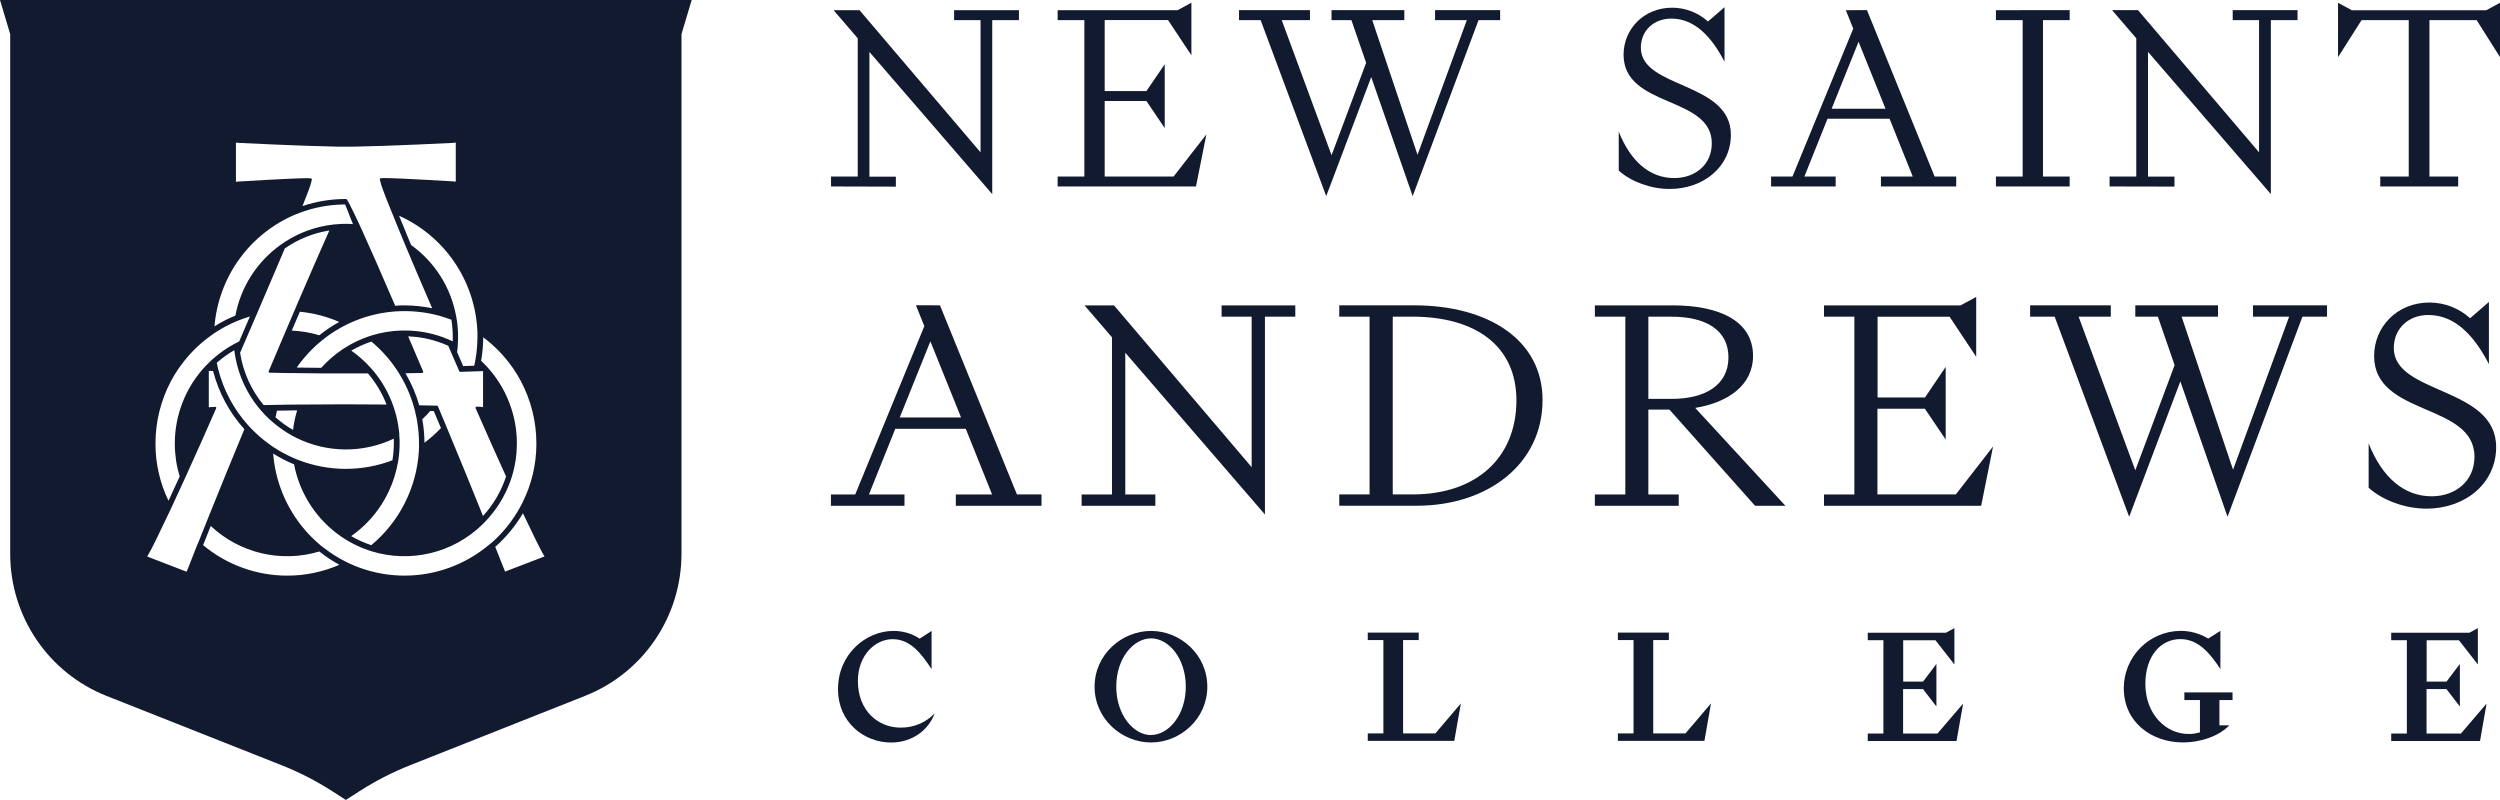 <svg width="150" height="48" viewBox="0 0 150 48" fill="none" xmlns="http://www.w3.org/2000/svg">
<g clip-path="url(#clip0_330_2)">
<path d="M12.928 24.414C12.919 24.414 12.912 24.4 12.9 24.399C12.757 24.403 12.89 24.409 12.928 24.414Z" fill="#121A30"/>
<path d="M0 0L0.612 2.048V33.231C0.612 35.069 1.163 36.864 2.192 38.384C3.221 39.903 4.681 41.076 6.383 41.751L16.896 45.913C17.958 46.334 18.977 46.856 19.939 47.475L20.751 47.997L21.563 47.475C22.524 46.856 23.543 46.334 24.605 45.913L35.119 41.746C36.82 41.072 38.281 39.899 39.31 38.379C40.339 36.86 40.889 35.065 40.889 33.227V2.048L41.502 0H0ZM28.646 19.956V20.03C28.646 20.088 28.646 20.145 28.646 20.202C28.646 20.64 28.61 21.077 28.537 21.509C28.526 21.585 28.512 21.658 28.497 21.736C28.482 21.814 28.469 21.874 28.453 21.943L27.79 21.965L27.424 21.122C27.435 21.054 27.444 20.985 27.451 20.914C27.459 20.844 27.46 20.804 27.465 20.747V20.693C27.477 20.531 27.484 20.368 27.484 20.203C27.484 19.869 27.459 19.536 27.41 19.205C27.398 19.127 27.384 19.055 27.369 18.973C27.055 17.251 26.087 15.72 24.668 14.703C24.574 14.48 24.495 14.29 24.434 14.142L24.376 13.992C24.215 13.603 24.078 13.254 23.944 12.944C25.266 13.538 26.401 14.482 27.228 15.676C28.055 16.87 28.542 18.268 28.636 19.72C28.64 19.795 28.643 19.87 28.646 19.956ZM28.987 24.447V24.424C28.859 24.408 28.73 24.399 28.602 24.399C28.59 24.399 28.578 24.402 28.568 24.408C28.557 24.413 28.548 24.42 28.54 24.429C28.535 24.439 28.532 24.451 28.532 24.463C28.532 24.475 28.535 24.487 28.54 24.498C29.177 25.953 29.791 27.328 30.364 28.588C30.077 29.469 29.605 30.277 28.98 30.958C28.248 29.139 27.527 27.375 26.836 25.719L26.277 24.382C26.272 24.37 26.263 24.359 26.252 24.351C26.241 24.344 26.228 24.339 26.215 24.339L25.155 24.318C24.962 23.645 24.684 22.999 24.328 22.396L25.328 22.378C25.339 22.378 25.35 22.374 25.36 22.369C25.37 22.363 25.378 22.355 25.385 22.345C25.39 22.335 25.393 22.324 25.393 22.312C25.393 22.301 25.39 22.29 25.385 22.279C25.067 21.531 24.772 20.832 24.491 20.184C25.321 20.211 26.139 20.403 26.895 20.748L27.555 22.269C27.562 22.281 27.571 22.291 27.583 22.299C27.594 22.306 27.608 22.31 27.621 22.311L28.466 22.284L28.983 22.267V24.43C29.056 24.436 28.982 24.447 28.982 24.447H28.987ZM26.454 25.688C26.15 26.006 25.82 26.299 25.468 26.565C25.465 26.092 25.422 25.62 25.338 25.155C25.501 25.005 25.66 24.836 25.815 24.659H26.025C26.173 25.005 26.318 25.347 26.459 25.688H26.454ZM19.154 20.114C18.618 19.953 18.064 19.86 17.506 19.837C17.675 19.44 17.837 19.063 17.991 18.704C18.806 18.783 19.604 18.989 20.356 19.316C19.935 19.546 19.535 19.813 19.161 20.114H19.154ZM20.787 19.48L21.012 19.374C21.817 19.007 22.677 18.779 23.558 18.699L23.761 18.683C24.558 18.632 25.359 18.701 26.136 18.888L26.371 18.949C26.609 19.015 26.849 19.099 27.083 19.183C27.138 19.52 27.165 19.86 27.165 20.202C27.165 20.296 27.165 20.389 27.165 20.482L27.138 20.468C27.052 20.428 26.964 20.39 26.875 20.352C26.064 20.009 25.193 19.832 24.313 19.831H24.282H24.152H24.103C23.497 19.846 22.895 19.944 22.315 20.121L22.089 20.196C21.611 20.362 21.153 20.581 20.724 20.85C20.661 20.889 20.597 20.929 20.535 20.971C20.072 21.285 19.648 21.654 19.274 22.07C18.786 22.07 18.294 22.061 17.804 22.053C18.217 21.46 18.709 20.926 19.267 20.467C19.316 20.425 19.368 20.386 19.416 20.346L19.45 20.319C19.867 19.995 20.314 19.715 20.787 19.48ZM17.775 18.389L17.69 18.585L17.139 19.873L17.053 20.076C16.765 20.751 16.457 21.477 16.125 22.265C16.119 22.275 16.116 22.286 16.116 22.297C16.116 22.309 16.119 22.32 16.125 22.33C16.131 22.34 16.139 22.348 16.149 22.354C16.159 22.359 16.17 22.363 16.181 22.363L17.303 22.384H17.535C18.067 22.392 18.598 22.399 19.127 22.402H19.39C20.292 22.402 21.19 22.402 22.073 22.402C22.549 22.957 22.928 23.589 23.193 24.272C21.523 24.255 19.842 24.254 18.193 24.272H17.98C17.519 24.272 17.06 24.284 16.607 24.291L15.819 24.306C15.072 23.407 14.583 22.32 14.406 21.163L14.722 20.435C14.958 19.889 15.19 19.353 15.411 18.838L15.509 18.609C16.163 17.092 16.728 15.765 17.09 14.906C17.887 14.349 18.8 13.981 19.76 13.83C19.27 14.93 18.599 16.462 17.771 18.389H17.775ZM17.829 24.622C17.713 25.005 17.63 25.398 17.582 25.795C17.207 25.579 16.854 25.325 16.53 25.038C16.557 24.905 16.586 24.772 16.619 24.64C17.014 24.633 17.415 24.627 17.825 24.622H17.829ZM15.502 24.439C15.555 24.505 15.607 24.57 15.663 24.632C15.829 24.825 16.005 25.008 16.192 25.18C16.248 25.234 16.308 25.287 16.367 25.33C16.743 25.655 17.153 25.938 17.591 26.173C17.655 26.207 17.72 26.24 17.786 26.273C18.694 26.722 19.691 26.959 20.702 26.967C21.714 26.975 22.715 26.754 23.63 26.319C23.63 26.41 23.63 26.502 23.63 26.595C23.629 26.937 23.601 27.279 23.546 27.617C21.723 28.311 19.709 28.303 17.892 27.595C17.826 27.569 17.762 27.545 17.699 27.518C17.225 27.317 16.771 27.072 16.343 26.785C16.29 26.747 16.235 26.708 16.183 26.669L16.141 26.641C15.734 26.346 15.355 26.013 15.01 25.647L14.991 25.625C14.949 25.581 14.907 25.538 14.867 25.491C14.021 24.545 13.414 23.408 13.097 22.176C13.085 22.131 13.076 22.086 13.066 22.041L13.051 21.976C13.036 21.907 13.019 21.838 13.005 21.769C13.329 21.482 13.682 21.228 14.058 21.012C14.058 21.052 14.068 21.093 14.073 21.133C14.091 21.253 14.11 21.371 14.132 21.489C14.342 22.569 14.81 23.582 15.497 24.439H15.502ZM23.865 27.822C23.878 27.749 23.892 27.672 23.902 27.601C23.951 27.27 23.976 26.936 23.977 26.602C23.977 26.438 23.977 26.274 23.957 26.113V26.078C23.957 26.018 23.957 25.96 23.944 25.902C23.895 25.436 23.799 24.976 23.656 24.531C23.634 24.465 23.613 24.399 23.589 24.333C23.326 23.592 22.936 22.902 22.438 22.296C22.385 22.233 22.332 22.172 22.269 22.101C21.915 21.7 21.515 21.343 21.077 21.037C21.46 20.815 21.864 20.633 22.284 20.494C22.865 20.978 23.374 21.543 23.795 22.172C23.826 22.218 23.856 22.266 23.886 22.312L23.917 22.362C24.315 22.993 24.622 23.678 24.829 24.396L24.842 24.444C24.857 24.492 24.871 24.541 24.884 24.593C24.926 24.754 24.962 24.917 24.993 25.081C25.008 25.153 25.02 25.231 25.033 25.299C25.104 25.73 25.14 26.167 25.14 26.605C25.14 26.669 25.14 26.732 25.14 26.797V26.851C25.14 26.927 25.14 27 25.131 27.08C25.063 28.164 24.775 29.223 24.284 30.192C23.793 31.16 23.11 32.017 22.277 32.711C21.857 32.571 21.452 32.389 21.07 32.167C22.532 31.143 23.534 29.582 23.86 27.822H23.865ZM14.156 8.556L14.295 8.572C14.305 8.572 18.103 8.764 20.311 8.801H21.19C23.398 8.764 27.197 8.574 27.207 8.572L27.346 8.556V10.901L27.21 10.884C27.194 10.884 23.911 10.684 23.092 10.684C23.012 10.682 22.932 10.685 22.853 10.693C22.844 10.694 22.834 10.697 22.826 10.701C22.817 10.706 22.81 10.712 22.804 10.72C22.798 10.727 22.794 10.736 22.792 10.745C22.789 10.755 22.789 10.764 22.791 10.774C22.839 10.993 22.904 11.208 22.987 11.416C23.077 11.661 23.203 11.986 23.412 12.501L23.509 12.739C23.633 13.046 23.776 13.392 23.935 13.787L24.397 14.903C24.75 15.742 25.291 17.023 25.931 18.496C25.385 18.382 24.829 18.324 24.272 18.323C24.102 18.323 23.923 18.323 23.711 18.345C22.862 16.367 22.178 14.812 21.681 13.724L21.585 13.517C21.287 12.886 21.074 12.431 20.93 12.17C20.881 12.079 20.842 12.021 20.809 11.965C20.802 11.956 20.792 11.949 20.782 11.945C20.771 11.94 20.759 11.938 20.748 11.94C19.864 11.939 18.986 12.082 18.148 12.365C18.313 11.955 18.43 11.654 18.514 11.423C18.598 11.215 18.664 11.001 18.711 10.781C18.713 10.772 18.713 10.762 18.711 10.753C18.708 10.743 18.704 10.735 18.698 10.727C18.692 10.72 18.684 10.713 18.676 10.709C18.667 10.704 18.658 10.701 18.648 10.7C18.569 10.693 18.49 10.69 18.41 10.691C17.591 10.691 14.308 10.89 14.293 10.892L14.156 10.909V8.556ZM17.707 12.877C17.787 12.842 17.869 12.809 17.953 12.779C18.81 12.453 19.718 12.28 20.635 12.268H20.706C20.754 12.368 20.813 12.524 20.881 12.699C20.964 12.914 21.064 13.178 21.178 13.447C20.849 13.422 20.518 13.425 20.189 13.456C20.115 13.456 20.04 13.468 19.964 13.477C18.956 13.593 17.988 13.94 17.133 14.49C17.032 14.555 16.933 14.622 16.835 14.691C15.419 15.7 14.447 17.221 14.123 18.934C13.688 19.113 13.268 19.329 12.869 19.579C12.989 18.125 13.503 16.731 14.356 15.549C15.209 14.368 16.368 13.444 17.707 12.877ZM10.266 22.851C10.327 22.738 10.391 22.624 10.458 22.513C10.525 22.402 10.607 22.276 10.68 22.163C10.714 22.11 10.75 22.061 10.786 22.013L10.814 21.976C11.317 21.272 11.931 20.656 12.632 20.151L12.663 20.129C12.717 20.09 12.771 20.051 12.826 20.013C13.252 19.725 13.706 19.479 14.18 19.28L14.342 19.216L14.384 19.199C14.585 19.121 14.79 19.049 14.994 18.991L14.35 20.488L14.253 20.536C14.189 20.567 14.126 20.599 14.065 20.631C13.629 20.867 13.219 21.149 12.844 21.474C12.786 21.522 12.729 21.572 12.674 21.624C12.562 21.727 12.455 21.835 12.349 21.946C12.291 22.009 12.233 22.071 12.176 22.136C11.568 22.826 11.108 23.634 10.823 24.51C10.801 24.574 10.781 24.64 10.762 24.707C10.39 25.974 10.397 27.323 10.781 28.587C10.539 29.119 10.315 29.606 10.11 30.048C9.592 28.975 9.325 27.797 9.329 26.605C9.329 25.295 9.651 24.006 10.266 22.851ZM11.805 32.766C11.529 33.459 11.343 33.932 11.275 34.113L11.197 34.304L8.962 33.441L8.831 33.386L8.906 33.263C9.077 32.98 9.567 31.988 10.184 30.673L10.287 30.455C10.506 29.983 10.749 29.459 11.011 28.885L11.133 28.618C11.72 27.331 12.337 25.947 12.969 24.502C12.974 24.492 12.977 24.48 12.977 24.468C12.977 24.457 12.974 24.445 12.969 24.435C12.969 24.426 12.951 24.426 12.943 24.421C12.898 24.424 12.852 24.424 12.806 24.421C12.713 24.417 12.62 24.424 12.528 24.441V22.253L12.786 22.262C13.121 23.56 13.765 24.758 14.661 25.752C13.969 27.419 13.24 29.203 12.495 31.059L12.413 31.265C12.218 31.75 12.042 32.188 11.89 32.57L11.805 32.766ZM17.23 34.538C15.388 34.537 13.604 33.89 12.187 32.709L12.645 31.559C13.504 32.364 14.557 32.928 15.7 33.196C16.843 33.465 18.037 33.428 19.161 33.089C19.538 33.39 19.94 33.657 20.363 33.887C19.375 34.318 18.308 34.54 17.23 34.538ZM29.354 32.676C28.213 33.64 26.824 34.259 25.348 34.463C23.871 34.667 22.367 34.447 21.01 33.829L20.785 33.722C20.311 33.487 19.862 33.206 19.444 32.881L19.399 32.847C19.352 32.809 19.304 32.772 19.25 32.733C18.429 32.053 17.752 31.214 17.26 30.265C16.768 29.317 16.472 28.279 16.388 27.213C16.787 27.464 17.207 27.681 17.643 27.859C17.812 28.742 18.153 29.583 18.647 30.333C19.141 31.082 19.777 31.727 20.52 32.228C20.581 32.27 20.645 32.311 20.708 32.35C21.137 32.618 21.595 32.838 22.073 33.004L22.3 33.079C23.446 33.43 24.663 33.468 25.828 33.188C26.993 32.909 28.062 32.322 28.925 31.488C28.976 31.44 29.026 31.39 29.074 31.338C29.76 30.638 30.287 29.798 30.62 28.874C30.652 28.784 30.681 28.696 30.711 28.603C31.103 27.334 31.113 25.976 30.74 24.701C30.72 24.635 30.701 24.568 30.678 24.504C30.397 23.631 29.941 22.825 29.338 22.136C29.281 22.071 29.223 22.007 29.165 21.946C29.066 21.841 28.965 21.739 28.867 21.646C28.948 21.181 28.991 20.71 28.995 20.238C29.649 20.727 30.225 21.315 30.701 21.98L30.734 22.026C30.766 22.073 30.801 22.119 30.832 22.166C30.91 22.281 30.981 22.399 31.054 22.517C31.127 22.636 31.185 22.742 31.246 22.856C31.861 24.01 32.183 25.298 32.183 26.607C32.186 27.846 31.897 29.069 31.34 30.175L31.31 30.232C31.284 30.284 31.257 30.338 31.228 30.39C30.788 31.205 30.209 31.936 29.518 32.549C29.457 32.592 29.406 32.634 29.354 32.678V32.676ZM30.418 34.251L30.305 34.298L30.215 34.075C30.139 33.882 29.965 33.439 29.715 32.811C30.371 32.231 30.932 31.551 31.377 30.796C31.973 32.05 32.432 32.99 32.598 33.264L32.672 33.387L30.418 34.251Z" fill="#121A30"/>
<path d="M49.862 11.188V10.59H51.464V2.298L50.014 0.611H51.571L58.833 9.142V1.209H57.246V0.611H61.137V1.209H59.535V11.648L52.165 3.116V10.6H53.752V11.199L49.862 11.188Z" fill="#121A30"/>
<path d="M69.883 3.854V7.686L68.785 6.06H66.281V10.59H70.416L72.384 8.062L71.759 11.188H63.459V10.59H65.061V1.209H63.459V0.611H70.66L71.484 0.162V3.318L70.081 1.203H66.281V5.465H68.785L69.883 3.854Z" fill="#121A30"/>
<path d="M79.894 9.314L81.968 3.766L81.083 1.206H79.891V0.608H84.259V1.206H82.334L85.051 9.289L88.011 1.206H86.104V0.608H90.009V1.206H88.713L84.76 11.768L82.273 4.625L79.573 11.768L75.637 1.206H74.341V0.608H78.598V1.206H76.903L79.894 9.314Z" fill="#121A30"/>
<path d="M98.451 2.862C98.451 5.33 103.853 4.885 103.853 8.089C103.853 10.005 102.214 11.338 100.175 11.338C99.062 11.338 97.872 10.909 97.124 10.235V7.896C97.841 9.704 99.001 10.684 100.45 10.684C101.701 10.684 102.708 9.888 102.708 8.6C102.708 5.734 97.414 6.486 97.414 3.281C97.414 1.765 98.606 0.461 100.344 0.461C101.132 0.467 101.891 0.761 102.479 1.289L103.471 0.431V3.705C102.726 2.265 101.716 1.115 100.283 1.115C99.214 1.115 98.451 1.85 98.451 2.862Z" fill="#121A30"/>
<path d="M112.018 0.608L116.076 10.59H117.373V11.188H112.856V10.59H114.764L113.375 7.126H109.65L108.264 10.59H110.14V11.188H106.266V10.59H107.549L111.195 1.715L110.748 0.611L112.018 0.608ZM113.131 6.524L111.514 2.507L109.897 6.523L113.131 6.524Z" fill="#121A30"/>
<path d="M124.18 0.608V1.206H122.579V10.59H124.18V11.188H119.755V10.59H121.36V1.209H119.755V0.611L124.18 0.608Z" fill="#121A30"/>
<path d="M126.575 11.188V10.59H128.176V2.298L126.724 0.608H128.281L135.543 9.139V1.206H133.962V0.608H137.852V1.206H136.251V11.645L128.881 3.113V10.597H130.468V11.196L126.575 11.188Z" fill="#121A30"/>
<path d="M140.282 3.429V0.165L141.106 0.614H149.179L150.002 0.165V3.429L148.598 1.206H145.767V10.59H147.491V11.188H142.815V10.59H144.524V1.209H141.693L140.282 3.429Z" fill="#121A30"/>
<path d="M56.397 18.319L61.016 29.665H62.491V30.347H57.35V29.668H59.526L57.947 25.73H53.715L52.136 29.668H54.269V30.347H49.856V29.668H51.313L55.46 19.57L54.956 18.316L56.397 18.319ZM57.663 25.046L55.823 20.48L53.985 25.046H57.663Z" fill="#121A30"/>
<path d="M64.897 30.347V29.668H66.719V20.238L65.07 18.322H66.84L75.099 28.03V19.002H73.295V18.322H77.718V19.002H75.896V30.869L67.517 21.163V29.668H69.321V30.347H64.897Z" fill="#121A30"/>
<path d="M92.553 24.001C92.553 27.852 89.255 30.344 85.004 30.344H80.356V29.665H82.174V18.999H80.356V18.319H84.826C89.325 18.319 92.553 20.41 92.553 24.001ZM83.565 18.999V29.665H84.757C88.631 29.665 90.985 27.419 90.985 24.017C90.985 20.811 88.609 18.999 84.727 18.999H83.565Z" fill="#121A30"/>
<path d="M100.724 30.347H95.692V29.668H97.52V19.002H95.692V18.322H100.359C103.082 18.322 105.182 19.21 105.182 21.355C105.182 23.131 103.654 24.159 101.712 24.474L107.125 30.347H105.304L100.168 24.578H98.901V29.668H100.724V30.347ZM98.901 23.933H100.306C102.319 23.933 103.707 23.097 103.707 21.441C103.707 19.786 102.319 19.002 100.306 19.002H98.901V23.933Z" fill="#121A30"/>
<path d="M116.741 22.013V26.37L115.492 24.523H112.646V29.665H117.349L119.584 26.789L118.87 30.347H109.44V29.668H111.261V19.002H109.44V18.322H117.635L118.572 17.816V21.408L116.976 19.003H112.655V23.848H115.501L116.741 22.013Z" fill="#121A30"/>
<path d="M128.118 28.219L130.477 21.908L129.471 18.999H128.118V18.319H133.08V18.999H130.896L133.983 28.183L137.349 18.999H135.179V18.319H139.621V18.999H138.146L133.652 31.007L130.821 22.884L127.75 31.007L123.28 18.999H121.807V18.319H126.648V18.999H124.717L128.118 28.219Z" fill="#121A30"/>
<path d="M143.627 20.88C143.627 23.686 149.769 23.18 149.769 26.824C149.769 29.003 147.913 30.519 145.588 30.519C144.32 30.519 142.967 30.03 142.118 29.263V26.605C142.933 28.662 144.252 29.777 145.9 29.777C147.323 29.777 148.468 28.87 148.468 27.406C148.468 24.147 142.447 25.001 142.447 21.359C142.447 19.633 143.8 18.151 145.779 18.151C146.676 18.157 147.539 18.492 148.208 19.093L149.335 18.117V21.847C148.485 20.2 147.34 18.901 145.709 18.901C144.495 18.894 143.627 19.73 143.627 20.88Z" fill="#121A30"/>
<path d="M53.596 37.856C54.158 37.849 54.71 38.01 55.181 38.319L55.895 37.856V40.146C55.284 39.223 54.628 38.35 53.559 38.35C52.489 38.35 51.473 39.34 51.473 40.857C51.473 42.667 52.711 43.656 54.023 43.656C54.406 43.663 54.785 43.592 55.138 43.446C55.492 43.3 55.812 43.083 56.078 42.808C55.722 43.779 54.766 44.551 53.462 44.551C51.838 44.551 50.281 43.336 50.281 41.357C50.275 39.251 51.954 37.856 53.596 37.856Z" fill="#121A30"/>
<path d="M69.062 44.548C67.307 44.548 65.675 43.136 65.675 41.203C65.675 39.271 67.307 37.856 69.062 37.856C70.817 37.856 72.439 39.271 72.439 41.203C72.439 43.136 70.809 44.548 69.062 44.548ZM69.062 44.099C70.112 44.099 71.148 42.902 71.148 41.197C71.148 39.492 70.115 38.302 69.062 38.302C68.008 38.302 66.976 39.491 66.976 41.197C66.976 42.904 68.019 44.105 69.062 44.105V44.099Z" fill="#121A30"/>
<path d="M82.066 38.404V37.955H85.124V38.404H84.186V44.002H86.123L87.652 42.206L87.257 44.451H82.066V44.002H83.003V38.404H82.066Z" fill="#121A30"/>
<path d="M97.073 38.404V37.955H100.132V38.404H99.194V44.002H101.13L102.659 42.206L102.266 44.451H97.073V44.002H98.012V38.404H97.073Z" fill="#121A30"/>
<path d="M116.185 39.837V42.39L115.378 41.342H114.186V44.01H116.249L117.788 42.214L117.393 44.459H112.065V44.01H113.004V38.412H112.065V37.963H116.757L117.264 37.689V39.867L116.128 38.416H114.192V40.895H115.383L116.185 39.837Z" fill="#121A30"/>
<path d="M131.062 42.004V41.543H133.953V42.004H133.165V43.519H133.761C133.165 44.14 132.099 44.545 130.964 44.545C129.125 44.545 127.427 43.358 127.427 41.294C127.427 40.39 127.781 39.522 128.413 38.877C129.045 38.233 129.904 37.865 130.805 37.852C131.399 37.846 131.983 38.006 132.493 38.314L133.224 37.852V40.142C132.615 39.218 131.912 38.346 130.823 38.346C129.641 38.346 128.722 39.364 128.722 41.031C128.722 42.88 129.979 44.038 131.302 44.038C131.538 44.045 131.773 44.01 131.997 43.935V42.002L131.062 42.004Z" fill="#121A30"/>
<path d="M147.592 39.837V42.39L146.785 41.342H145.593V44.01H147.658L149.195 42.214L148.802 44.459H143.472V44.01H144.411V38.412H143.472V37.963H148.164L148.671 37.689V39.867L147.536 38.416H145.599V40.895H146.791L147.592 39.837Z" fill="#121A30"/>
</g>
<defs>
<clipPath id="clip0_330_2">
<rect width="150" height="48" fill="white"/>
</clipPath>
</defs>
</svg>
